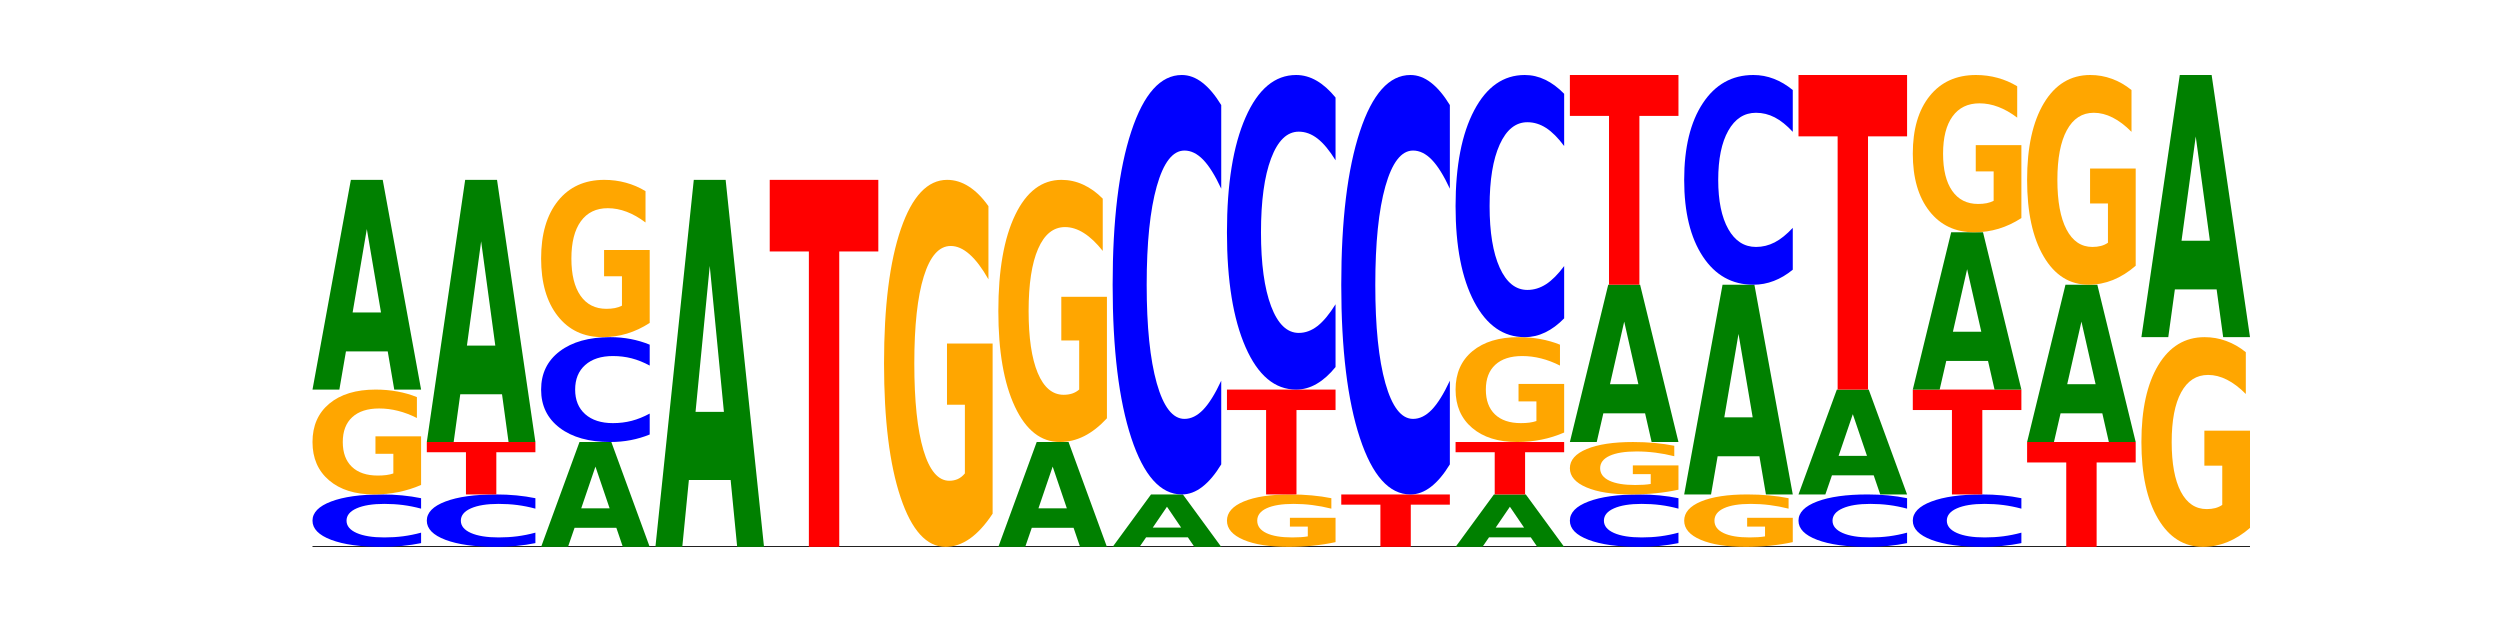 <?xml version="1.0" encoding="utf-8" standalone="no"?>
<!DOCTYPE svg PUBLIC "-//W3C//DTD SVG 1.1//EN"
  "http://www.w3.org/Graphics/SVG/1.1/DTD/svg11.dtd">
<!-- Created with matplotlib (https://matplotlib.org/) -->
<svg height="180pt" version="1.1" viewBox="0 0 720 180" width="720pt" xmlns="http://www.w3.org/2000/svg" xmlns:xlink="http://www.w3.org/1999/xlink">
 <defs>
  <style type="text/css">*{stroke-linecap:butt;stroke-linejoin:round;}</style>
 </defs>
 <g id="figure_1">
  <g id="patch_1">
   <path d="M 0 180 
L 720 180 
L 720 0 
L 0 0 
z
" style="fill:none;"/>
  </g>
  <g id="axes_1">
   <g id="line2d_1">
    <path clip-path="url(#p9cb6b29713)" d="M 90 157.5 
L 648 157.5 
" style="fill:none;stroke:#000000;stroke-linecap:square;stroke-width:0.5;"/>
   </g>
   <g id="patch_2">
    <path clip-path="url(#p9cb6b29713)" d="M 121.274 156.418 
Q 118.658 156.954 115.829 157.226 
Q 113.001 157.5 109.92 157.5 
Q 100.732 157.5 95.366 155.466 
Q 90 153.433 90 149.955 
Q 90 146.464 95.366 144.434 
Q 100.732 142.4 109.92 142.4 
Q 113.001 142.4 115.829 142.674 
Q 118.658 142.946 121.274 143.482 
L 121.274 146.492 
Q 118.635 145.781 116.074 145.451 
Q 113.513 145.12 110.684 145.12 
Q 105.61 145.12 102.702 146.408 
Q 99.802 147.693 99.802 149.955 
Q 99.802 152.207 102.702 153.495 
Q 105.61 154.78 110.684 154.78 
Q 113.513 154.78 116.074 154.449 
Q 118.635 154.116 121.274 153.405 
z
" style="fill:#0000ff;"/>
   </g>
   <g id="patch_3">
    <path clip-path="url(#p9cb6b29713)" d="M 121.274 139.668 
Q 118.12 141.034 114.728 141.72 
Q 111.336 142.4 107.719 142.4 
Q 99.546 142.4 94.773 138.333 
Q 90 134.265 90 127.309 
Q 90 120.272 94.857 116.236 
Q 99.722 112.2 108.181 112.2 
Q 111.441 112.2 114.427 112.749 
Q 117.419 113.292 120.069 114.365 
L 120.069 120.385 
Q 117.335 119.006 114.63 118.326 
Q 111.924 117.64 109.205 117.64 
Q 104.172 117.64 101.446 120.148 
Q 98.719 122.649 98.719 127.309 
Q 98.719 131.926 101.348 134.446 
Q 103.976 136.96 108.812 136.96 
Q 110.13 136.96 111.258 136.817 
Q 112.387 136.667 113.284 136.355 
L 113.284 130.703 
L 108.132 130.703 
L 108.132 125.669 
L 121.274 125.669 
z
" style="fill:#ffa600;"/>
   </g>
   <g id="patch_4">
    <path clip-path="url(#p9cb6b29713)" d="M 111.664 101.197 
L 99.636 101.197 
L 97.737 112.2 
L 90 112.2 
L 101.049 51.8 
L 110.225 51.8 
L 121.274 112.2 
L 113.544 112.2 
z
M 101.554 89.987 
L 109.726 89.987 
L 105.647 65.962 
z
" style="fill:#008000;"/>
   </g>
   <g id="patch_5">
    <path clip-path="url(#p9cb6b29713)" d="M 154.195 156.418 
Q 151.579 156.954 148.75 157.226 
Q 145.921 157.5 142.84 157.5 
Q 133.652 157.5 128.286 155.466 
Q 122.92 153.433 122.92 149.955 
Q 122.92 146.464 128.286 144.434 
Q 133.652 142.4 142.84 142.4 
Q 145.921 142.4 148.75 142.674 
Q 151.579 142.946 154.195 143.482 
L 154.195 146.492 
Q 151.555 145.781 148.994 145.451 
Q 146.433 145.12 143.604 145.12 
Q 138.53 145.12 135.622 146.408 
Q 132.723 147.693 132.723 149.955 
Q 132.723 152.207 135.622 153.495 
Q 138.53 154.78 143.604 154.78 
Q 146.433 154.78 148.994 154.449 
Q 151.555 154.116 154.195 153.405 
z
" style="fill:#0000ff;"/>
   </g>
   <g id="patch_6">
    <path clip-path="url(#p9cb6b29713)" d="M 122.92 127.3 
L 154.195 127.3 
L 154.195 130.245 
L 142.943 130.245 
L 142.943 142.4 
L 134.194 142.4 
L 134.194 130.245 
L 122.92 130.245 
z
" style="fill:#ff0000;"/>
   </g>
   <g id="patch_7">
    <path clip-path="url(#p9cb6b29713)" d="M 144.584 113.546 
L 132.557 113.546 
L 130.657 127.3 
L 122.92 127.3 
L 133.97 51.8 
L 143.145 51.8 
L 154.195 127.3 
L 146.464 127.3 
z
M 134.475 99.534 
L 142.647 99.534 
L 138.567 69.502 
z
" style="fill:#008000;"/>
   </g>
   <g id="patch_8">
    <path clip-path="url(#p9cb6b29713)" d="M 177.504 151.999 
L 165.477 151.999 
L 163.578 157.5 
L 155.841 157.5 
L 166.89 127.3 
L 176.066 127.3 
L 187.115 157.5 
L 179.384 157.5 
z
M 167.395 146.393 
L 175.567 146.393 
L 171.487 134.381 
z
" style="fill:#008000;"/>
   </g>
   <g id="patch_9">
    <path clip-path="url(#p9cb6b29713)" d="M 187.115 125.135 
Q 184.499 126.208 181.67 126.751 
Q 178.841 127.3 175.76 127.3 
Q 166.573 127.3 161.207 123.233 
Q 155.841 119.165 155.841 112.209 
Q 155.841 105.229 161.207 101.167 
Q 166.573 97.1 175.76 97.1 
Q 178.841 97.1 181.67 97.649 
Q 184.499 98.192 187.115 99.265 
L 187.115 105.285 
Q 184.475 103.862 181.914 103.201 
Q 179.354 102.54 176.525 102.54 
Q 171.45 102.54 168.543 105.116 
Q 165.643 107.687 165.643 112.209 
Q 165.643 116.713 168.543 119.29 
Q 171.45 121.86 176.525 121.86 
Q 179.354 121.86 181.914 121.199 
Q 184.475 120.531 187.115 119.109 
z
" style="fill:#0000ff;"/>
   </g>
   <g id="patch_10">
    <path clip-path="url(#p9cb6b29713)" d="M 187.115 93.001 
Q 183.961 95.051 180.569 96.08 
Q 177.176 97.1 173.56 97.1 
Q 165.387 97.1 160.614 90.999 
Q 155.841 84.898 155.841 74.464 
Q 155.841 63.909 160.698 57.854 
Q 165.562 51.8 174.022 51.8 
Q 177.281 51.8 180.267 52.623 
Q 183.26 53.438 185.909 55.047 
L 185.909 64.077 
Q 183.176 62.009 180.47 60.989 
Q 177.765 59.96 175.045 59.96 
Q 170.013 59.96 167.286 63.722 
Q 164.56 67.474 164.56 74.464 
Q 164.56 81.389 167.188 85.169 
Q 169.817 88.94 174.653 88.94 
Q 175.971 88.94 177.099 88.725 
Q 178.228 88.5 179.125 88.033 
L 179.125 79.555 
L 173.973 79.555 
L 173.973 72.003 
L 187.115 72.003 
z
" style="fill:#ffa600;"/>
   </g>
   <g id="patch_11">
    <path clip-path="url(#p9cb6b29713)" d="M 210.425 138.245 
L 198.397 138.245 
L 196.498 157.5 
L 188.761 157.5 
L 199.81 51.8 
L 208.986 51.8 
L 220.035 157.5 
L 212.305 157.5 
z
M 200.315 118.627 
L 208.487 118.627 
L 204.408 76.583 
z
" style="fill:#008000;"/>
   </g>
   <g id="patch_12">
    <path clip-path="url(#p9cb6b29713)" d="M 221.681 51.8 
L 252.956 51.8 
L 252.956 72.414 
L 241.704 72.414 
L 241.704 157.5 
L 232.955 157.5 
L 232.955 72.414 
L 221.681 72.414 
z
" style="fill:#ff0000;"/>
   </g>
   <g id="patch_13">
    <path clip-path="url(#p9cb6b29713)" d="M 285.876 147.937 
Q 282.722 152.718 279.33 155.12 
Q 275.937 157.5 272.321 157.5 
Q 264.148 157.5 259.375 143.264 
Q 254.602 129.028 254.602 104.683 
Q 254.602 80.054 259.459 65.927 
Q 264.323 51.8 272.783 51.8 
Q 276.042 51.8 279.028 53.721 
Q 282.021 55.621 284.671 59.377 
L 284.671 80.447 
Q 281.937 75.621 279.232 73.241 
Q 276.526 70.84 273.807 70.84 
Q 268.774 70.84 266.048 79.617 
Q 263.321 88.373 263.321 104.683 
Q 263.321 120.84 265.949 129.661 
Q 268.578 138.46 273.414 138.46 
Q 274.732 138.46 275.86 137.958 
Q 276.989 137.434 277.886 136.343 
L 277.886 116.561 
L 272.734 116.561 
L 272.734 98.94 
L 285.876 98.94 
z
" style="fill:#ffa600;"/>
   </g>
   <g id="patch_14">
    <path clip-path="url(#p9cb6b29713)" d="M 309.186 151.999 
L 297.158 151.999 
L 295.259 157.5 
L 287.522 157.5 
L 298.571 127.3 
L 307.747 127.3 
L 318.796 157.5 
L 311.066 157.5 
z
M 299.077 146.393 
L 307.248 146.393 
L 303.169 134.381 
z
" style="fill:#008000;"/>
   </g>
   <g id="patch_15">
    <path clip-path="url(#p9cb6b29713)" d="M 318.796 120.469 
Q 315.642 123.884 312.25 125.6 
Q 308.858 127.3 305.241 127.3 
Q 297.068 127.3 292.295 117.131 
Q 287.522 106.963 287.522 89.573 
Q 287.522 71.981 292.379 61.891 
Q 297.244 51.8 305.704 51.8 
Q 308.963 51.8 311.949 53.172 
Q 314.941 54.529 317.591 57.212 
L 317.591 72.262 
Q 314.857 68.815 312.152 67.115 
Q 309.446 65.4 306.727 65.4 
Q 301.694 65.4 298.968 71.669 
Q 296.241 77.923 296.241 89.573 
Q 296.241 101.114 298.87 107.415 
Q 301.498 113.7 306.334 113.7 
Q 307.652 113.7 308.781 113.342 
Q 309.909 112.967 310.806 112.188 
L 310.806 98.058 
L 305.655 98.058 
L 305.655 85.472 
L 318.796 85.472 
z
" style="fill:#ffa600;"/>
   </g>
   <g id="patch_16">
    <path clip-path="url(#p9cb6b29713)" d="M 342.106 154.749 
L 330.079 154.749 
L 328.18 157.5 
L 320.442 157.5 
L 331.492 142.4 
L 340.668 142.4 
L 351.717 157.5 
L 343.986 157.5 
z
M 331.997 151.947 
L 340.169 151.947 
L 336.089 145.94 
z
" style="fill:#008000;"/>
   </g>
   <g id="patch_17">
    <path clip-path="url(#p9cb6b29713)" d="M 351.717 133.741 
Q 349.101 138.033 346.272 140.204 
Q 343.443 142.4 340.362 142.4 
Q 331.175 142.4 325.809 126.13 
Q 320.442 109.861 320.442 82.037 
Q 320.442 54.114 325.809 37.87 
Q 331.175 21.6 340.362 21.6 
Q 343.443 21.6 346.272 23.796 
Q 349.101 25.967 351.717 30.259 
L 351.717 54.339 
Q 349.077 48.65 346.516 46.005 
Q 343.955 43.359 341.127 43.359 
Q 336.052 43.359 333.144 53.665 
Q 330.245 63.946 330.245 82.037 
Q 330.245 100.054 333.144 110.36 
Q 336.052 120.641 341.127 120.641 
Q 343.955 120.641 346.516 117.995 
Q 349.077 115.325 351.717 109.636 
z
" style="fill:#0000ff;"/>
   </g>
   <g id="patch_18">
    <path clip-path="url(#p9cb6b29713)" d="M 384.637 156.134 
Q 381.483 156.817 378.091 157.16 
Q 374.698 157.5 371.082 157.5 
Q 362.909 157.5 358.136 155.466 
Q 353.363 153.433 353.363 149.955 
Q 353.363 146.436 358.22 144.418 
Q 363.084 142.4 371.544 142.4 
Q 374.803 142.4 377.789 142.674 
Q 380.782 142.946 383.432 143.482 
L 383.432 146.492 
Q 380.698 145.803 377.993 145.463 
Q 375.287 145.12 372.568 145.12 
Q 367.535 145.12 364.809 146.374 
Q 362.082 147.625 362.082 149.955 
Q 362.082 152.263 364.71 153.523 
Q 367.339 154.78 372.175 154.78 
Q 373.493 154.78 374.621 154.708 
Q 375.75 154.633 376.647 154.478 
L 376.647 151.652 
L 371.495 151.652 
L 371.495 149.134 
L 384.637 149.134 
z
" style="fill:#ffa600;"/>
   </g>
   <g id="patch_19">
    <path clip-path="url(#p9cb6b29713)" d="M 353.363 112.2 
L 384.637 112.2 
L 384.637 118.09 
L 373.386 118.09 
L 373.386 142.4 
L 364.636 142.4 
L 364.636 118.09 
L 353.363 118.09 
z
" style="fill:#ff0000;"/>
   </g>
   <g id="patch_20">
    <path clip-path="url(#p9cb6b29713)" d="M 384.637 105.706 
Q 382.021 108.925 379.192 110.553 
Q 376.364 112.2 373.283 112.2 
Q 364.095 112.2 358.729 99.998 
Q 353.363 87.795 353.363 66.928 
Q 353.363 45.986 358.729 33.802 
Q 364.095 21.6 373.283 21.6 
Q 376.364 21.6 379.192 23.247 
Q 382.021 24.875 384.637 28.094 
L 384.637 46.154 
Q 381.997 41.887 379.437 39.903 
Q 376.876 37.92 374.047 37.92 
Q 368.972 37.92 366.065 45.649 
Q 363.165 53.36 363.165 66.928 
Q 363.165 80.44 366.065 88.17 
Q 368.972 95.88 374.047 95.88 
Q 376.876 95.88 379.437 93.897 
Q 381.997 91.894 384.637 87.627 
z
" style="fill:#0000ff;"/>
   </g>
   <g id="patch_21">
    <path clip-path="url(#p9cb6b29713)" d="M 386.283 142.4 
L 417.558 142.4 
L 417.558 145.345 
L 406.306 145.345 
L 406.306 157.5 
L 397.556 157.5 
L 397.556 145.345 
L 386.283 145.345 
z
" style="fill:#ff0000;"/>
   </g>
   <g id="patch_22">
    <path clip-path="url(#p9cb6b29713)" d="M 417.558 133.741 
Q 414.941 138.033 412.113 140.204 
Q 409.284 142.4 406.203 142.4 
Q 397.015 142.4 391.649 126.13 
Q 386.283 109.861 386.283 82.037 
Q 386.283 54.114 391.649 37.87 
Q 397.015 21.6 406.203 21.6 
Q 409.284 21.6 412.113 23.796 
Q 414.941 25.967 417.558 30.259 
L 417.558 54.339 
Q 414.918 48.65 412.357 46.005 
Q 409.796 43.359 406.967 43.359 
Q 401.893 43.359 398.985 53.665 
Q 396.085 63.946 396.085 82.037 
Q 396.085 100.054 398.985 110.36 
Q 401.893 120.641 406.967 120.641 
Q 409.796 120.641 412.357 117.995 
Q 414.918 115.325 417.558 109.636 
z
" style="fill:#0000ff;"/>
   </g>
   <g id="patch_23">
    <path clip-path="url(#p9cb6b29713)" d="M 440.867 154.749 
L 428.84 154.749 
L 426.941 157.5 
L 419.204 157.5 
L 430.253 142.4 
L 439.429 142.4 
L 450.478 157.5 
L 442.747 157.5 
z
M 430.758 151.947 
L 438.93 151.947 
L 434.85 145.94 
z
" style="fill:#008000;"/>
   </g>
   <g id="patch_24">
    <path clip-path="url(#p9cb6b29713)" d="M 419.204 127.3 
L 450.478 127.3 
L 450.478 130.245 
L 439.226 130.245 
L 439.226 142.4 
L 430.477 142.4 
L 430.477 130.245 
L 419.204 130.245 
z
" style="fill:#ff0000;"/>
   </g>
   <g id="patch_25">
    <path clip-path="url(#p9cb6b29713)" d="M 450.478 124.568 
Q 447.324 125.934 443.931 126.62 
Q 440.539 127.3 436.922 127.3 
Q 428.75 127.3 423.977 123.233 
Q 419.204 119.165 419.204 112.209 
Q 419.204 105.172 424.061 101.136 
Q 428.925 97.1 437.385 97.1 
Q 440.644 97.1 443.63 97.649 
Q 446.623 98.192 449.272 99.265 
L 449.272 105.285 
Q 446.539 103.906 443.833 103.226 
Q 441.128 102.54 438.408 102.54 
Q 433.376 102.54 430.649 105.048 
Q 427.923 107.549 427.923 112.209 
Q 427.923 116.826 430.551 119.346 
Q 433.18 121.86 438.016 121.86 
Q 439.334 121.86 440.462 121.717 
Q 441.59 121.567 442.488 121.255 
L 442.488 115.603 
L 437.336 115.603 
L 437.336 110.569 
L 450.478 110.569 
z
" style="fill:#ffa600;"/>
   </g>
   <g id="patch_26">
    <path clip-path="url(#p9cb6b29713)" d="M 450.478 91.688 
Q 447.862 94.371 445.033 95.728 
Q 442.204 97.1 439.123 97.1 
Q 429.936 97.1 424.57 86.931 
Q 419.204 76.763 419.204 59.373 
Q 419.204 41.922 424.57 31.769 
Q 429.936 21.6 439.123 21.6 
Q 442.204 21.6 445.033 22.972 
Q 447.862 24.329 450.478 27.012 
L 450.478 42.062 
Q 447.838 38.506 445.277 36.853 
Q 442.716 35.2 439.888 35.2 
Q 434.813 35.2 431.906 41.641 
Q 429.006 48.066 429.006 59.373 
Q 429.006 70.634 431.906 77.075 
Q 434.813 83.5 439.888 83.5 
Q 442.716 83.5 445.277 81.847 
Q 447.838 80.178 450.478 76.623 
z
" style="fill:#0000ff;"/>
   </g>
   <g id="patch_27">
    <path clip-path="url(#p9cb6b29713)" d="M 483.398 156.418 
Q 480.782 156.954 477.953 157.226 
Q 475.125 157.5 472.044 157.5 
Q 462.856 157.5 457.49 155.466 
Q 452.124 153.433 452.124 149.955 
Q 452.124 146.464 457.49 144.434 
Q 462.856 142.4 472.044 142.4 
Q 475.125 142.4 477.953 142.674 
Q 480.782 142.946 483.398 143.482 
L 483.398 146.492 
Q 480.759 145.781 478.198 145.451 
Q 475.637 145.12 472.808 145.12 
Q 467.733 145.12 464.826 146.408 
Q 461.926 147.693 461.926 149.955 
Q 461.926 152.207 464.826 153.495 
Q 467.733 154.78 472.808 154.78 
Q 475.637 154.78 478.198 154.449 
Q 480.759 154.116 483.398 153.405 
z
" style="fill:#0000ff;"/>
   </g>
   <g id="patch_28">
    <path clip-path="url(#p9cb6b29713)" d="M 483.398 141.034 
Q 480.244 141.717 476.852 142.06 
Q 473.459 142.4 469.843 142.4 
Q 461.67 142.4 456.897 140.366 
Q 452.124 138.333 452.124 134.855 
Q 452.124 131.336 456.981 129.318 
Q 461.845 127.3 470.305 127.3 
Q 473.565 127.3 476.55 127.574 
Q 479.543 127.846 482.193 128.382 
L 482.193 131.392 
Q 479.459 130.703 476.754 130.363 
Q 474.048 130.02 471.329 130.02 
Q 466.296 130.02 463.57 131.274 
Q 460.843 132.525 460.843 134.855 
Q 460.843 137.163 463.472 138.423 
Q 466.1 139.68 470.936 139.68 
Q 472.254 139.68 473.382 139.608 
Q 474.511 139.533 475.408 139.378 
L 475.408 136.552 
L 470.256 136.552 
L 470.256 134.034 
L 483.398 134.034 
z
" style="fill:#ffa600;"/>
   </g>
   <g id="patch_29">
    <path clip-path="url(#p9cb6b29713)" d="M 473.788 119.048 
L 461.76 119.048 
L 459.861 127.3 
L 452.124 127.3 
L 463.173 82 
L 472.349 82 
L 483.398 127.3 
L 475.668 127.3 
z
M 463.678 110.64 
L 471.85 110.64 
L 467.771 92.621 
z
" style="fill:#008000;"/>
   </g>
   <g id="patch_30">
    <path clip-path="url(#p9cb6b29713)" d="M 452.124 21.6 
L 483.398 21.6 
L 483.398 33.38 
L 472.147 33.38 
L 472.147 82 
L 463.397 82 
L 463.397 33.38 
L 452.124 33.38 
z
" style="fill:#ff0000;"/>
   </g>
   <g id="patch_31">
    <path clip-path="url(#p9cb6b29713)" d="M 516.319 156.134 
Q 513.165 156.817 509.772 157.16 
Q 506.38 157.5 502.763 157.5 
Q 494.591 157.5 489.817 155.466 
Q 485.044 153.433 485.044 149.955 
Q 485.044 146.436 489.902 144.418 
Q 494.766 142.4 503.226 142.4 
Q 506.485 142.4 509.471 142.674 
Q 512.464 142.946 515.113 143.482 
L 515.113 146.492 
Q 512.38 145.803 509.674 145.463 
Q 506.969 145.12 504.249 145.12 
Q 499.217 145.12 496.49 146.374 
Q 493.763 147.625 493.763 149.955 
Q 493.763 152.263 496.392 153.523 
Q 499.02 154.78 503.857 154.78 
Q 505.174 154.78 506.303 154.708 
Q 507.431 154.633 508.328 154.478 
L 508.328 151.652 
L 503.177 151.652 
L 503.177 149.134 
L 516.319 149.134 
z
" style="fill:#ffa600;"/>
   </g>
   <g id="patch_32">
    <path clip-path="url(#p9cb6b29713)" d="M 506.708 131.397 
L 494.68 131.397 
L 492.781 142.4 
L 485.044 142.4 
L 496.094 82 
L 505.269 82 
L 516.319 142.4 
L 508.588 142.4 
z
M 496.599 120.187 
L 504.771 120.187 
L 500.691 96.162 
z
" style="fill:#008000;"/>
   </g>
   <g id="patch_33">
    <path clip-path="url(#p9cb6b29713)" d="M 516.319 77.671 
Q 513.703 79.817 510.874 80.902 
Q 508.045 82 504.964 82 
Q 495.776 82 490.41 73.865 
Q 485.044 65.73 485.044 51.819 
Q 485.044 37.857 490.41 29.735 
Q 495.776 21.6 504.964 21.6 
Q 508.045 21.6 510.874 22.698 
Q 513.703 23.783 516.319 25.929 
L 516.319 37.97 
Q 513.679 35.125 511.118 33.802 
Q 508.557 32.48 505.728 32.48 
Q 500.654 32.48 497.746 37.633 
Q 494.847 42.773 494.847 51.819 
Q 494.847 60.827 497.746 65.98 
Q 500.654 71.12 505.728 71.12 
Q 508.557 71.12 511.118 69.798 
Q 513.679 68.463 516.319 65.618 
z
" style="fill:#0000ff;"/>
   </g>
   <g id="patch_34">
    <path clip-path="url(#p9cb6b29713)" d="M 549.239 156.418 
Q 546.623 156.954 543.794 157.226 
Q 540.965 157.5 537.884 157.5 
Q 528.697 157.5 523.331 155.466 
Q 517.965 153.433 517.965 149.955 
Q 517.965 146.464 523.331 144.434 
Q 528.697 142.4 537.884 142.4 
Q 540.965 142.4 543.794 142.674 
Q 546.623 142.946 549.239 143.482 
L 549.239 146.492 
Q 546.599 145.781 544.038 145.451 
Q 541.477 145.12 538.649 145.12 
Q 533.574 145.12 530.667 146.408 
Q 527.767 147.693 527.767 149.955 
Q 527.767 152.207 530.667 153.495 
Q 533.574 154.78 538.649 154.78 
Q 541.477 154.78 544.038 154.449 
Q 546.599 154.116 549.239 153.405 
z
" style="fill:#0000ff;"/>
   </g>
   <g id="patch_35">
    <path clip-path="url(#p9cb6b29713)" d="M 539.628 136.899 
L 527.601 136.899 
L 525.702 142.4 
L 517.965 142.4 
L 529.014 112.2 
L 538.19 112.2 
L 549.239 142.4 
L 541.508 142.4 
z
M 529.519 131.293 
L 537.691 131.293 
L 533.611 119.281 
z
" style="fill:#008000;"/>
   </g>
   <g id="patch_36">
    <path clip-path="url(#p9cb6b29713)" d="M 517.965 21.6 
L 549.239 21.6 
L 549.239 39.27 
L 537.987 39.27 
L 537.987 112.2 
L 529.238 112.2 
L 529.238 39.27 
L 517.965 39.27 
z
" style="fill:#ff0000;"/>
   </g>
   <g id="patch_37">
    <path clip-path="url(#p9cb6b29713)" d="M 582.159 156.418 
Q 579.543 156.954 576.714 157.226 
Q 573.886 157.5 570.805 157.5 
Q 561.617 157.5 556.251 155.466 
Q 550.885 153.433 550.885 149.955 
Q 550.885 146.464 556.251 144.434 
Q 561.617 142.4 570.805 142.4 
Q 573.886 142.4 576.714 142.674 
Q 579.543 142.946 582.159 143.482 
L 582.159 146.492 
Q 579.52 145.781 576.959 145.451 
Q 574.398 145.12 571.569 145.12 
Q 566.495 145.12 563.587 146.408 
Q 560.687 147.693 560.687 149.955 
Q 560.687 152.207 563.587 153.495 
Q 566.495 154.78 571.569 154.78 
Q 574.398 154.78 576.959 154.449 
Q 579.52 154.116 582.159 153.405 
z
" style="fill:#0000ff;"/>
   </g>
   <g id="patch_38">
    <path clip-path="url(#p9cb6b29713)" d="M 550.885 112.2 
L 582.159 112.2 
L 582.159 118.09 
L 570.908 118.09 
L 570.908 142.4 
L 562.158 142.4 
L 562.158 118.09 
L 550.885 118.09 
z
" style="fill:#ff0000;"/>
   </g>
   <g id="patch_39">
    <path clip-path="url(#p9cb6b29713)" d="M 572.549 103.948 
L 560.521 103.948 
L 558.622 112.2 
L 550.885 112.2 
L 561.934 66.9 
L 571.11 66.9 
L 582.159 112.2 
L 574.429 112.2 
z
M 562.439 95.54 
L 570.611 95.54 
L 566.532 77.521 
z
" style="fill:#008000;"/>
   </g>
   <g id="patch_40">
    <path clip-path="url(#p9cb6b29713)" d="M 582.159 62.801 
Q 579.005 64.851 575.613 65.88 
Q 572.22 66.9 568.604 66.9 
Q 560.431 66.9 555.658 60.799 
Q 550.885 54.698 550.885 44.264 
Q 550.885 33.709 555.742 27.654 
Q 560.606 21.6 569.066 21.6 
Q 572.326 21.6 575.311 22.423 
Q 578.304 23.238 580.954 24.847 
L 580.954 33.877 
Q 578.22 31.809 575.515 30.789 
Q 572.809 29.76 570.09 29.76 
Q 565.057 29.76 562.331 33.522 
Q 559.604 37.274 559.604 44.264 
Q 559.604 51.189 562.233 54.969 
Q 564.861 58.74 569.697 58.74 
Q 571.015 58.74 572.143 58.525 
Q 573.272 58.3 574.169 57.833 
L 574.169 49.355 
L 569.017 49.355 
L 569.017 41.803 
L 582.159 41.803 
z
" style="fill:#ffa600;"/>
   </g>
   <g id="patch_41">
    <path clip-path="url(#p9cb6b29713)" d="M 583.805 127.3 
L 615.08 127.3 
L 615.08 133.19 
L 603.828 133.19 
L 603.828 157.5 
L 595.079 157.5 
L 595.079 133.19 
L 583.805 133.19 
z
" style="fill:#ff0000;"/>
   </g>
   <g id="patch_42">
    <path clip-path="url(#p9cb6b29713)" d="M 605.469 119.048 
L 593.441 119.048 
L 591.542 127.3 
L 583.805 127.3 
L 594.855 82 
L 604.03 82 
L 615.08 127.3 
L 607.349 127.3 
z
M 595.36 110.64 
L 603.532 110.64 
L 599.452 92.621 
z
" style="fill:#008000;"/>
   </g>
   <g id="patch_43">
    <path clip-path="url(#p9cb6b29713)" d="M 615.08 76.535 
Q 611.926 79.268 608.533 80.64 
Q 605.141 82 601.524 82 
Q 593.352 82 588.578 73.865 
Q 583.805 65.73 583.805 51.819 
Q 583.805 37.745 588.663 29.672 
Q 593.527 21.6 601.987 21.6 
Q 605.246 21.6 608.232 22.698 
Q 611.225 23.783 613.874 25.929 
L 613.874 37.97 
Q 611.141 35.212 608.435 33.852 
Q 605.73 32.48 603.01 32.48 
Q 597.978 32.48 595.251 37.495 
Q 592.525 42.499 592.525 51.819 
Q 592.525 61.052 595.153 66.092 
Q 597.781 71.12 602.618 71.12 
Q 603.935 71.12 605.064 70.833 
Q 606.192 70.534 607.089 69.91 
L 607.089 58.606 
L 601.938 58.606 
L 601.938 48.537 
L 615.08 48.537 
z
" style="fill:#ffa600;"/>
   </g>
   <g id="patch_44">
    <path clip-path="url(#p9cb6b29713)" d="M 648 152.035 
Q 644.846 154.768 641.454 156.14 
Q 638.061 157.5 634.445 157.5 
Q 626.272 157.5 621.499 149.365 
Q 616.726 141.23 616.726 127.319 
Q 616.726 113.245 621.583 105.172 
Q 626.447 97.1 634.907 97.1 
Q 638.166 97.1 641.152 98.198 
Q 644.145 99.283 646.794 101.429 
L 646.794 113.47 
Q 644.061 110.712 641.355 109.352 
Q 638.65 107.98 635.93 107.98 
Q 630.898 107.98 628.171 112.995 
Q 625.445 117.999 625.445 127.319 
Q 625.445 136.552 628.073 141.592 
Q 630.702 146.62 635.538 146.62 
Q 636.856 146.62 637.984 146.333 
Q 639.113 146.034 640.01 145.41 
L 640.01 134.106 
L 634.858 134.106 
L 634.858 124.037 
L 648 124.037 
z
" style="fill:#ffa600;"/>
   </g>
   <g id="patch_45">
    <path clip-path="url(#p9cb6b29713)" d="M 638.389 83.346 
L 626.362 83.346 
L 624.463 97.1 
L 616.726 97.1 
L 627.775 21.6 
L 636.951 21.6 
L 648 97.1 
L 640.269 97.1 
z
M 628.28 69.334 
L 636.452 69.334 
L 632.372 39.302 
z
" style="fill:#008000;"/>
   </g>
  </g>
 </g>
 <defs>
  <clipPath id="p9cb6b29713">
   <rect height="135.9" width="558" x="90" y="21.6"/>
  </clipPath>
 </defs>
</svg>
